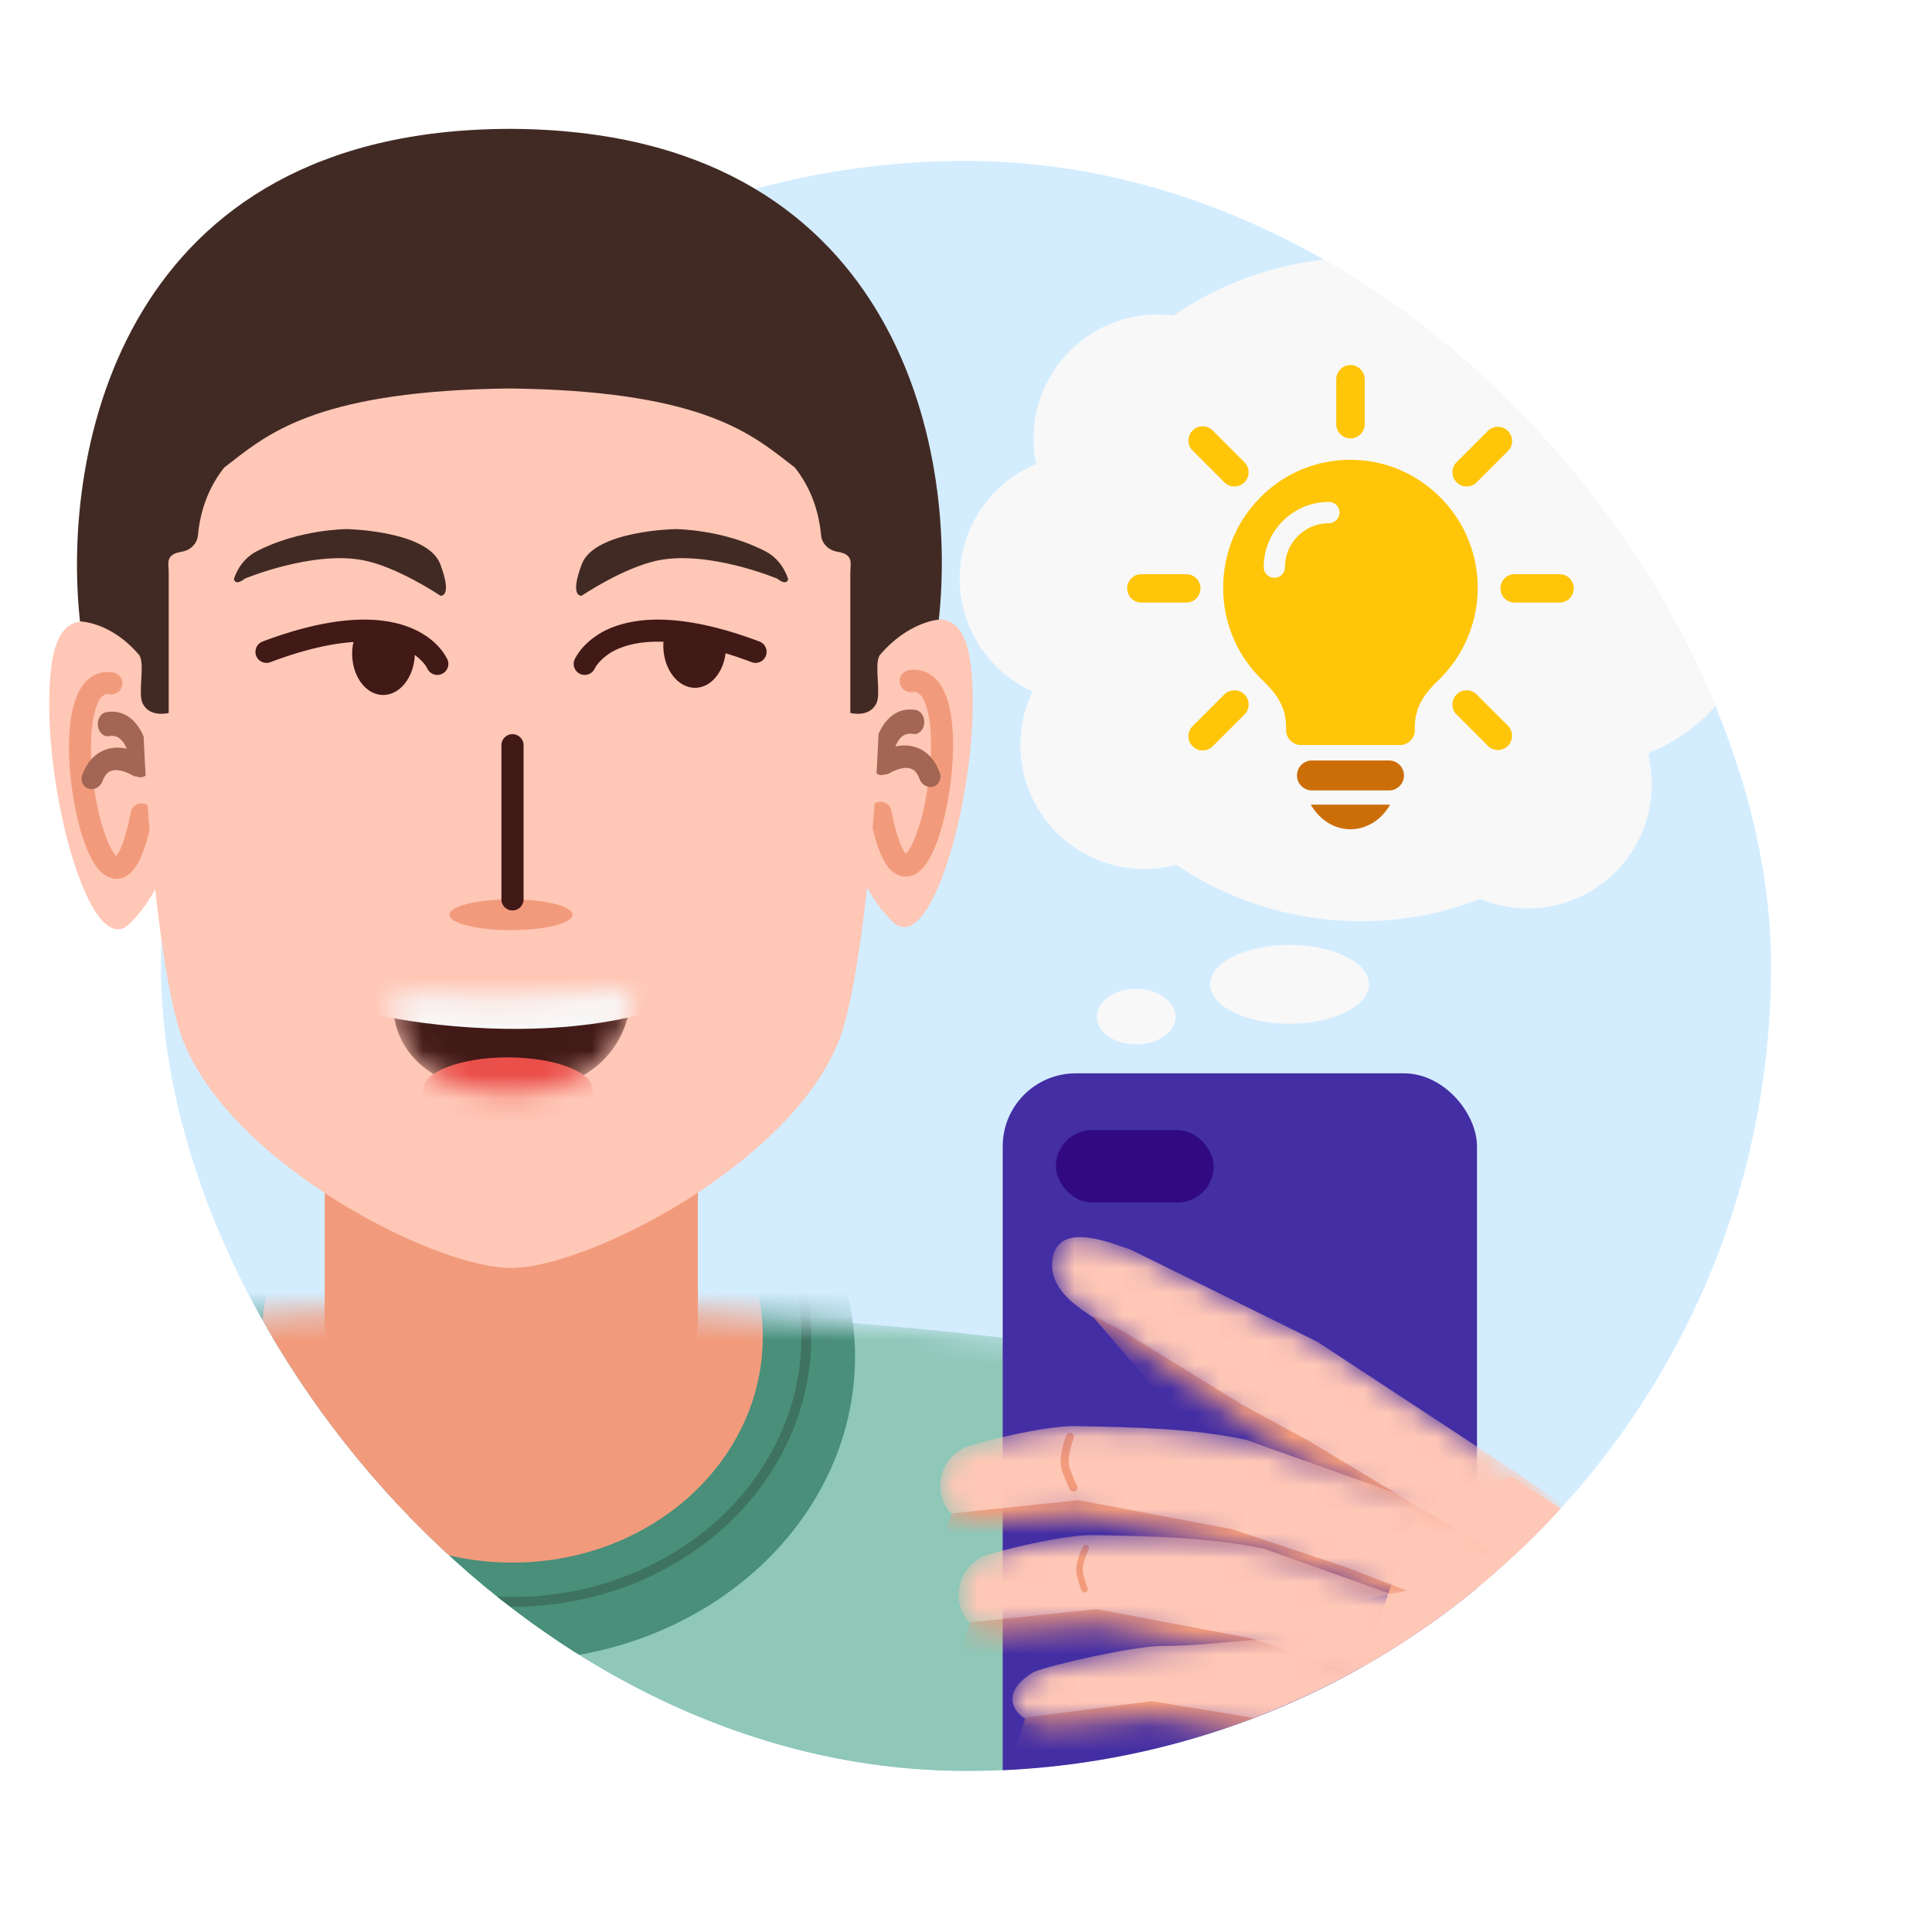 <svg xmlns="http://www.w3.org/2000/svg" width="80" height="80" fill="none" class="persona-ilustration" viewBox="0 0 80 80"><g clip-path="url(#bUQavlPNu0_a)"><g clip-path="url(#bUQavlPNu0_b)"><rect width="66.67" height="66.67" x="6.665" y="6.665" fill="#D3EDFF" rx="33.335"/><path fill="#F8F8F8" d="M45.417 42.097c0 .636.73 1.15 1.63 1.15s1.63-.514 1.63-1.15-.73-1.15-1.63-1.15-1.63.515-1.63 1.15M50.106 40.759c0 .9 1.474 1.63 3.292 1.63s3.291-.73 3.291-1.63-1.474-1.63-3.291-1.63c-1.818 0-3.292.73-3.292 1.63M48.708 35.812a13.71 13.71 0 0 0 12.586 1.415 5.138 5.138 0 0 0 6.961-5.943l.075-.132a7.244 7.244 0 0 0 1.01-12.917 5.14 5.14 0 0 0-4.89-4.94 13.72 13.72 0 0 0-11.98-2.07 13.7 13.7 0 0 0-3.875 1.84 5.138 5.138 0 0 0-5.689 6.145 5.138 5.138 0 0 0-.153 9.423 5.137 5.137 0 0 0 5.955 7.178"/><path fill="#FFC509" d="M59.555 28.174c-.616.59-.97 1.128-.97 1.965v.092c0 .342-.275.62-.615.62h-4.1a.62.62 0 0 1-.615-.62v-.092c0-.844-.35-1.367-.985-1.98a5.27 5.27 0 0 1-1.619-3.82c0-1.456.558-2.77 1.57-3.773a5.21 5.21 0 0 1 3.699-1.526h.075a5.22 5.22 0 0 1 3.618 1.53 5.28 5.28 0 0 1 1.574 3.615 5.33 5.33 0 0 1-1.632 3.989m-4.53-7.39a2.7 2.7 0 0 0-2.698 2.699.441.441 0 1 0 .882 0c0-1.001.815-1.817 1.816-1.817a.44.44 0 1 0 0-.882"/><path fill="#CC6E08" d="M53.706 32.11c0-.342.275-.62.615-.62h3.198c.34 0 .616.278.616.62s-.276.62-.616.62h-3.197a.62.62 0 0 1-.616-.62M55.92 34.338c-.685 0-1.29-.406-1.643-1.02h3.286c-.353.614-.957 1.02-1.643 1.02"/><path fill="#FFC509" d="M55.92 18.152a.59.59 0 0 0 .589-.588v-1.858a.588.588 0 0 0-1.177 0v1.858c0 .325.264.588.588.588M51.113 20.144a.589.589 0 0 0 .416-1.005l-1.314-1.314a.588.588 0 1 0-.832.832l1.314 1.314a.59.59 0 0 0 .416.173M47.263 24.952h1.858a.588.588 0 0 0 0-1.177h-1.858a.588.588 0 0 0 0 1.177M60.729 20.144c.15 0 .301-.057.416-.172l1.314-1.314a.589.589 0 0 0-.832-.832l-1.314 1.314a.589.589 0 0 0 .416 1.004M51.113 28.584a.587.587 0 0 1 .416 1.004l-1.314 1.314a.588.588 0 1 1-.832-.832l1.314-1.314a.59.59 0 0 1 .416-.172M60.729 28.584c.15 0 .301.057.416.172l1.314 1.314a.589.589 0 0 1-.832.832l-1.314-1.314a.589.589 0 0 1 .416-1.005M62.72 24.952h1.859a.588.588 0 0 0 0-1.177H62.72a.588.588 0 0 0 0 1.177"/><mask id="bUQavlPNu0_c" width="84" height="27" x="-21" y="54" maskUnits="userSpaceOnUse" style="mask-type:alpha"><path fill="#5BA57C" d="M20.765 54.131c10.157 0 22.299 1.267 24.975 1.896 2.675.628 5.975 2.035 8.473 5.655 2.497 3.619 6.392 13.823 8.027 18.473h-82.95c1.635-4.65 5.53-14.854 8.028-18.473 2.497-3.62 5.797-5.027 8.473-5.655s14.817-1.896 24.974-1.896"/></mask><g mask="url(#bUQavlPNu0_c)"><path fill="#8FC7B8" d="M20.765 54.132c10.157 0 22.299 1.267 24.975 1.895 2.675.628 5.975 2.036 8.473 5.655 2.497 3.62 6.392 13.823 8.027 18.473h-82.95c1.635-4.65 5.53-14.854 8.028-18.473 2.497-3.62 5.797-5.027 8.473-5.655s14.817-1.895 24.974-1.895"/><path fill="#498F79" d="M35.404 56.165c0 6.962-6.372 12.605-14.232 12.605S6.94 63.127 6.94 56.165 13.312 43.56 21.172 43.56s14.232 5.643 14.232 12.605"/><path fill="#3D7360" fill-rule="evenodd" d="M21.216 44.576c-6.63 0-11.969 4.843-11.969 10.775s5.339 10.776 11.97 10.776c6.63 0 11.968-4.844 11.968-10.776s-5.338-10.775-11.969-10.775M8.841 55.35c0-6.195 5.56-11.182 12.375-11.182s12.376 4.987 12.376 11.182-5.561 11.182-12.376 11.182S8.841 61.546 8.841 55.351" clip-rule="evenodd"/><path fill="#F29B7C" d="M10.847 55.352c0 5.165 4.642 9.352 10.369 9.352s10.369-4.187 10.369-9.352S26.942 46 21.216 46c-5.727 0-10.369 4.187-10.369 9.352"/></g><rect width="19.639" height="34.461" x="41.52" y="44.444" fill="#442EA4" rx="3.025"/><rect width="6.537" height="3.001" x="43.721" y="46.794" fill="#310A81" rx="1.501"/><path fill="#FFC7B6" d="m73.638 68.226-11.052-7.073-3.979 1.547-3.758 11.052 18.789 4.863z"/><mask id="bUQavlPNu0_d" width="22" height="13" x="43" y="51" maskUnits="userSpaceOnUse" style="mask-type:alpha"><path fill="#FFC7B6" d="m54.55 55.56 7.75 5.09 2.47 1.68-4.942 1.43-6.777-3.788-8.127-5.656c-.727-.478-1.459-1.175-1.35-2.127.2-1.732 2.618-.63 3.232-.45z"/></mask><g mask="url(#bUQavlPNu0_d)"><path fill="#FFC7B6" d="m54.55 55.56 7.75 5.09 2.47 1.68-4.942 1.429-6.777-3.787-8.127-5.657c-.727-.478-1.459-1.174-1.35-2.127.2-1.732 2.618-.63 3.232-.45z"/><path fill="#F29B7C" d="m46.414 55.069-1.216-.617 2.985 3.49 10.426 6.727 3.405-.295-7.803-4.699-2.782-1.514z"/></g><mask id="bUQavlPNu0_e" width="24" height="9" x="38" y="59" maskUnits="userSpaceOnUse" style="mask-type:alpha"><path fill="#FFC7B6" d="M39.892 59.955c-1.354.744-1.154 2.53-.134 2.962.72.306 3.362-.137 4.942-.137 2.572.465 3.496.697 5.971 1.116l10.881 3.506-.066-4.257-9.905-3.53c-2.223-.465-4.437-.512-7.06-.564-1.229-.025-4.038.665-4.63.904"/></mask><g mask="url(#bUQavlPNu0_e)"><path fill="#FFC7B6" d="M39.892 59.955c-1.353.744-1.154 2.53-.133 2.962.72.306 3.362-.137 4.941-.137 2.572.465 3.497.697 5.972 1.116l10.88 3.506-.065-4.257-9.906-3.53c-2.222-.465-4.436-.512-7.059-.564-1.229-.025-4.039.665-4.63.904"/><path fill="#F29B7C" d="m44.657 62.118-5.246.55-1.157 3.358 16.62.539 3.373-.7-2.523-.974-4.722-1.574z"/><path fill="#F29B7C" fill-rule="evenodd" d="M44.367 59.343a.167.167 0 0 0-.217.093c-.06.152-.14.4-.188.664-.047.257-.069.557.015.794.139.393.273.683.325.784a.167.167 0 0 0 .296-.155 7 7 0 0 1-.306-.74c-.053-.151-.046-.379-.002-.623.043-.239.117-.466.17-.6a.167.167 0 0 0-.093-.217" clip-rule="evenodd"/></g><mask id="bUQavlPNu0_f" width="24" height="9" x="39" y="63" maskUnits="userSpaceOnUse" style="mask-type:alpha"><path fill="#FFC7B6" d="M40.649 64.469c-1.354.743-1.154 2.53-.133 2.962.72.305 3.361-.138 4.941-.138 2.572.465 3.497.697 5.971 1.116l10.882 3.506-.066-4.257-9.906-3.53c-2.222-.465-4.436-.512-7.059-.564-1.23-.025-4.04.665-4.63.905"/></mask><g mask="url(#bUQavlPNu0_f)"><path fill="#FFC7B6" d="M40.649 64.47c-1.354.742-1.154 2.529-.133 2.961.72.305 3.361-.137 4.941-.137 2.572.465 3.497.697 5.971 1.115l10.882 3.506-.066-4.256-9.906-3.53c-2.222-.465-4.436-.512-7.059-.565-1.23-.024-4.04.666-4.63.905"/><path fill="#F29B7C" fill-rule="evenodd" d="M45.02 63.988a.136.136 0 0 0-.183.058c-.06.118-.145.313-.203.522-.058.204-.098.445-.049.643.082.329.168.573.203.658a.136.136 0 0 0 .25-.102 5 5 0 0 1-.19-.622c-.031-.126-.008-.309.047-.503.053-.19.13-.368.183-.472a.136.136 0 0 0-.058-.182" clip-rule="evenodd"/><path fill="#F29B7C" d="m45.414 66.631-5.246.55-1.156 3.358 16.62.539 3.372-.7-2.523-.974-4.721-1.574z"/></g><mask id="bUQavlPNu0_g" width="24" height="9" x="41" y="67" maskUnits="userSpaceOnUse" style="mask-type:alpha"><path fill="#FFC7B6" d="M42.816 69.23c-1.336.775-1.03 1.719 0 2.127.727.288 3.357-.217 4.936-.255 2.583.403 3.513.614 5.997.973L64.71 75.32l-.167-4.253-9.913-3.028c-2.232-.411-3.89.108-6.514.118-1.23.005-4.715.819-5.3 1.072"/></mask><g mask="url(#bUQavlPNu0_g)"><path fill="#FFC7B6" d="M42.816 69.23c-1.336.775-1.03 1.719 0 2.127.727.288 3.357-.217 4.936-.255 2.583.403 3.513.614 5.997.973L64.71 75.32l-.167-4.253-9.913-3.028c-2.232-.411-3.89.108-6.514.118-1.23.005-4.715.819-5.3 1.072"/><path fill="#F29B7C" d="m47.694 70.442-5.231.674-1.076 3.385 16.628.142 3.355-.78-2.546-.913-4.758-1.461z"/></g></g><path fill="#FFC7B6" d="M35.851 27.666s3.824-4.465 4.348-.126c.524 4.343-1.535 12.305-3.244 10.621s-1.772-3.906-1.772-3.906z"/><path fill="#F29B7C" fill-rule="evenodd" d="M37.428 35.241c-.162-.267-.348-.794-.522-1.696a.457.457 0 0 0-.896.173c.178.925.387 1.584.636 1.995.125.206.286.396.502.502a.8.8 0 0 0 .714-.003c.198-.096.353-.26.472-.425.124-.17.234-.374.332-.597.197-.445.365-1.005.495-1.605.26-1.197.384-2.628.246-3.751-.069-.556-.207-1.09-.468-1.48a1.4 1.4 0 0 0-.539-.492 1.25 1.25 0 0 0-.758-.11.456.456 0 0 0 .138.903c.1-.015.164 0 .213.025.054.026.118.079.186.181.144.215.26.581.322 1.084.122.993.013 2.317-.232 3.447a7.7 7.7 0 0 1-.438 1.43 2.4 2.4 0 0 1-.235.429 1 1 0 0 1-.088.104 1 1 0 0 1-.08-.114" clip-rule="evenodd"/><path fill="#A36654" fill-rule="evenodd" d="m36.092 31.55.402.044zc-.02.276.147.52.37.544.224.024.422-.179.441-.454v.001l.001-.01.005-.044a3 3 0 0 1 .172-.687c.074-.176.165-.316.273-.404.1-.081.242-.139.458-.104.223.036.427-.158.455-.432s-.129-.526-.352-.562c-.4-.064-.737.04-1.008.26-.263.212-.436.51-.55.783a3.7 3.7 0 0 0-.254 1l-.008.075-.002.022v.012" clip-rule="evenodd"/><path fill="#A36654" fill-rule="evenodd" d="m36.345 31.2.248.394zc-.204.128-.255.413-.115.635s.419.299.622.17v.001l.006-.004.033-.018q.046-.026.131-.065c.116-.05.262-.1.41-.115a.6.6 0 0 1 .359.056c.08.045.192.144.287.4.092.245.352.383.582.307s.342-.337.25-.582c-.164-.44-.418-.753-.742-.935a1.5 1.5 0 0 0-.897-.171c-.26.027-.49.109-.65.178a3 3 0 0 0-.25.127l-.018.01-.005.003zm.507.806-.253-.402c.253.4.253.402.253.402" clip-rule="evenodd"/><path fill="#FFC7B6" d="M6.47 27.755s-3.825-4.464-4.349-.125c-.524 4.343 1.535 12.305 3.245 10.621s1.771-3.906 1.771-3.906z"/><path fill="#F29B7C" fill-rule="evenodd" d="M4.893 35.331c.162-.267.347-.794.521-1.696a.456.456 0 1 1 .897.173c-.178.925-.388 1.584-.637 1.995-.124.206-.285.396-.501.502a.8.8 0 0 1-.714-.003 1.3 1.3 0 0 1-.473-.425 3.3 3.3 0 0 1-.332-.597c-.196-.445-.365-1.005-.495-1.605-.26-1.197-.384-2.628-.245-3.752.068-.555.207-1.088.468-1.48.134-.2.31-.377.539-.49.232-.116.49-.151.758-.11a.456.456 0 1 1-.138.902.34.34 0 0 0-.214.025.5.5 0 0 0-.186.181c-.144.215-.26.581-.321 1.084-.122.993-.014 2.317.231 3.446.122.563.275 1.06.438 1.43q.124.277.236.43.054.072.088.103a1 1 0 0 0 .08-.113" clip-rule="evenodd"/><path fill="#A36654" fill-rule="evenodd" d="m6.228 31.64-.402.044zc.02.275-.146.52-.37.544s-.421-.179-.44-.454v.001l-.002-.01-.004-.044a2.9 2.9 0 0 0-.173-.687 1 1 0 0 0-.273-.404c-.1-.081-.241-.14-.457-.104-.223.035-.427-.158-.456-.432-.028-.275.13-.526.352-.562.4-.064.738.04 1.009.26.263.212.436.51.55.783a3.7 3.7 0 0 1 .253 1q.006.046.008.075l.002.022v.008l.001.002z" clip-rule="evenodd"/><path fill="#A36654" fill-rule="evenodd" d="m5.976 31.29-.248.394zc.203.129.255.413.114.636-.14.222-.418.298-.622.17h.001l-.007-.003-.032-.019a2 2 0 0 0-.132-.064c-.115-.05-.262-.1-.41-.115a.6.6 0 0 0-.358.056c-.08.045-.193.144-.288.4-.092.245-.352.382-.582.306-.23-.075-.341-.336-.25-.581.164-.44.419-.753.743-.935.313-.177.636-.2.896-.172.261.028.491.11.65.179a3 3 0 0 1 .251.127l.017.01.006.003.002.002m-.508.806.254-.403z" clip-rule="evenodd"/><path fill="#F29B7C" d="M13.445 54.537c0 3.818 3.46 6.913 7.726 6.913 4.267 0 7.726-3.095 7.726-6.913s-3.46-6.913-7.726-6.913c-4.267 0-7.726 3.095-7.726 6.913"/><path fill="#F29B7C" d="M28.897 27.294v27.65H13.445v-27.65z"/><path fill="#FFC7B6" d="M21.16 9.16c6.4 0 13.048 2.736 14.721 10.836 1.296 4.741.182 19.64-1.114 23.026-1.963 5.13-10.406 9.482-13.607 9.482v-.012.012c-3.2 0-11.643-4.352-13.606-9.482-1.296-3.386-2.41-18.285-1.114-23.026 1.673-8.1 8.32-10.836 14.72-10.836v.017z"/><path fill="#411917" d="M28.796 28.481c-.717.013-1.313-.752-1.33-1.71s.613-.558 1.33-.571 1.249-.435 1.266.523c.018.958-.55 1.745-1.266 1.758"/><path fill="#411917" fill-rule="evenodd" d="m23.783 27.333.42.173za.457.457 0 0 0 .842.353l.004-.007.028-.052c.03-.05.08-.125.16-.213a2.26 2.26 0 0 1 .869-.583c.885-.351 2.534-.51 5.458.595a.457.457 0 0 0 .323-.854c-3.044-1.15-4.945-1.055-6.118-.59a3.2 3.2 0 0 0-1.214.825 2.3 2.3 0 0 0-.325.467l-.017.037-.006.014-.002.005-.001.002" clip-rule="evenodd"/><path fill="#411917" d="M15.848 28.778c.717.013 1.313-.753 1.33-1.71.018-.958-.613-1.116-1.33-1.129s-1.248.123-1.266 1.08c-.018.959.55 1.746 1.266 1.759"/><path fill="#411917" fill-rule="evenodd" d="m18.538 27.333-.42.173za.457.457 0 0 1-.842.353l-.004-.007-.028-.052c-.03-.05-.08-.125-.16-.213a2.26 2.26 0 0 0-.869-.583c-.885-.351-2.534-.51-5.458.595a.457.457 0 0 1-.323-.854c3.044-1.15 4.945-1.055 6.118-.59.586.234.972.552 1.214.825a2.3 2.3 0 0 1 .325.467l.017.037.006.014.002.005.001.002" clip-rule="evenodd"/><path fill="#422A24" d="M32.168 23.954s-2.753-1.146-4.844-.763c-1.447.265-3.236 1.475-3.236 1.475s-.525.096 0-1.301 3.87-1.456 3.87-1.456 1.982 0 3.749.926c.735.388.926 1.146.926 1.146s-.032.31-.465-.032zM10.153 23.954s2.753-1.146 4.843-.763c1.448.265 3.237 1.475 3.237 1.475s.525.096 0-1.301-3.871-1.456-3.871-1.456-1.981 0-3.748.926c-.735.388-.927 1.146-.927 1.146s.032.31.466-.032z"/><path fill="#F29B7C" d="M18.61 37.878c0 .352 1.142.637 2.55.637 1.409 0 2.55-.285 2.55-.637s-1.141-.638-2.55-.638-2.55.286-2.55.638"/><path fill="#411917" fill-rule="evenodd" d="M21.22 30.4a.46.46 0 0 0-.458.46v6.38a.459.459 0 0 0 .918 0v-6.38a.46.46 0 0 0-.46-.46" clip-rule="evenodd"/><mask id="bUQavlPNu0_h" width="11" height="5" x="16" y="41" maskUnits="userSpaceOnUse" style="mask-type:alpha"><path fill="#F8F8F8" d="M26.16 41.006c-3.716.232-6.467.403-9.88.181-.206 3.413 3.376 4.265 5.162 4.05 1.511.033 4.57-.766 4.717-4.23"/></mask><g mask="url(#bUQavlPNu0_h)"><path fill="#411917" d="M26.159 41.006c-3.715.232-6.467.403-9.88.181-.205 3.413 3.376 4.265 5.162 4.05 1.512.033 4.572-.766 4.718-4.23"/><path fill="#EA4F4A" d="M24.547 45.13c0 .743-1.577 1.345-3.522 1.345s-3.522-.602-3.522-1.345c0-.744 1.577-1.346 3.522-1.346s3.522.602 3.522 1.346"/><path fill="#F8F8F8" d="M26.443 42.032c-4.111 1.036-8.895.432-10.773 0l-.343-1.789h11.345c.215-.076.472.175-.229 1.79"/></g><path fill="#422A24" d="M35.218 23.524q-.007.09-.008.188v5.81s.778.21 1.078-.392c.102-.203.08-.587.059-.973-.023-.405-.046-.812.074-1.018 1.187-1.406 2.453-1.481 2.453-1.481.785-7.148-1.76-20.253-17.713-20.322h-.125C5.083 5.404 2.528 18.586 3.313 25.733c0 0 1.275 0 2.463 1.406.119.206.096.613.073 1.018-.021.386-.043.77.059.973.3.603 1.078.391 1.078.391v-5.81q-.001-.096-.008-.187c-.02-.321-.036-.582.554-.68.347-.057.632-.327.664-.678.106-1.133.496-2.056 1.088-2.807q.158-.12.322-.248c1.618-1.257 3.779-2.936 11.492-3.025 7.713.09 9.874 1.768 11.493 3.025q.163.128.321.248c.592.75.982 1.674 1.088 2.807.032.351.317.62.664.678.59.098.574.359.554.68"/></g><defs><clipPath id="bUQavlPNu0_a"><path fill="#fff" d="M0 0h80v80H0z"/></clipPath><clipPath id="bUQavlPNu0_b"><rect width="66.67" height="66.67" x="6.665" y="6.665" fill="#fff" rx="33.335"/></clipPath></defs></svg>